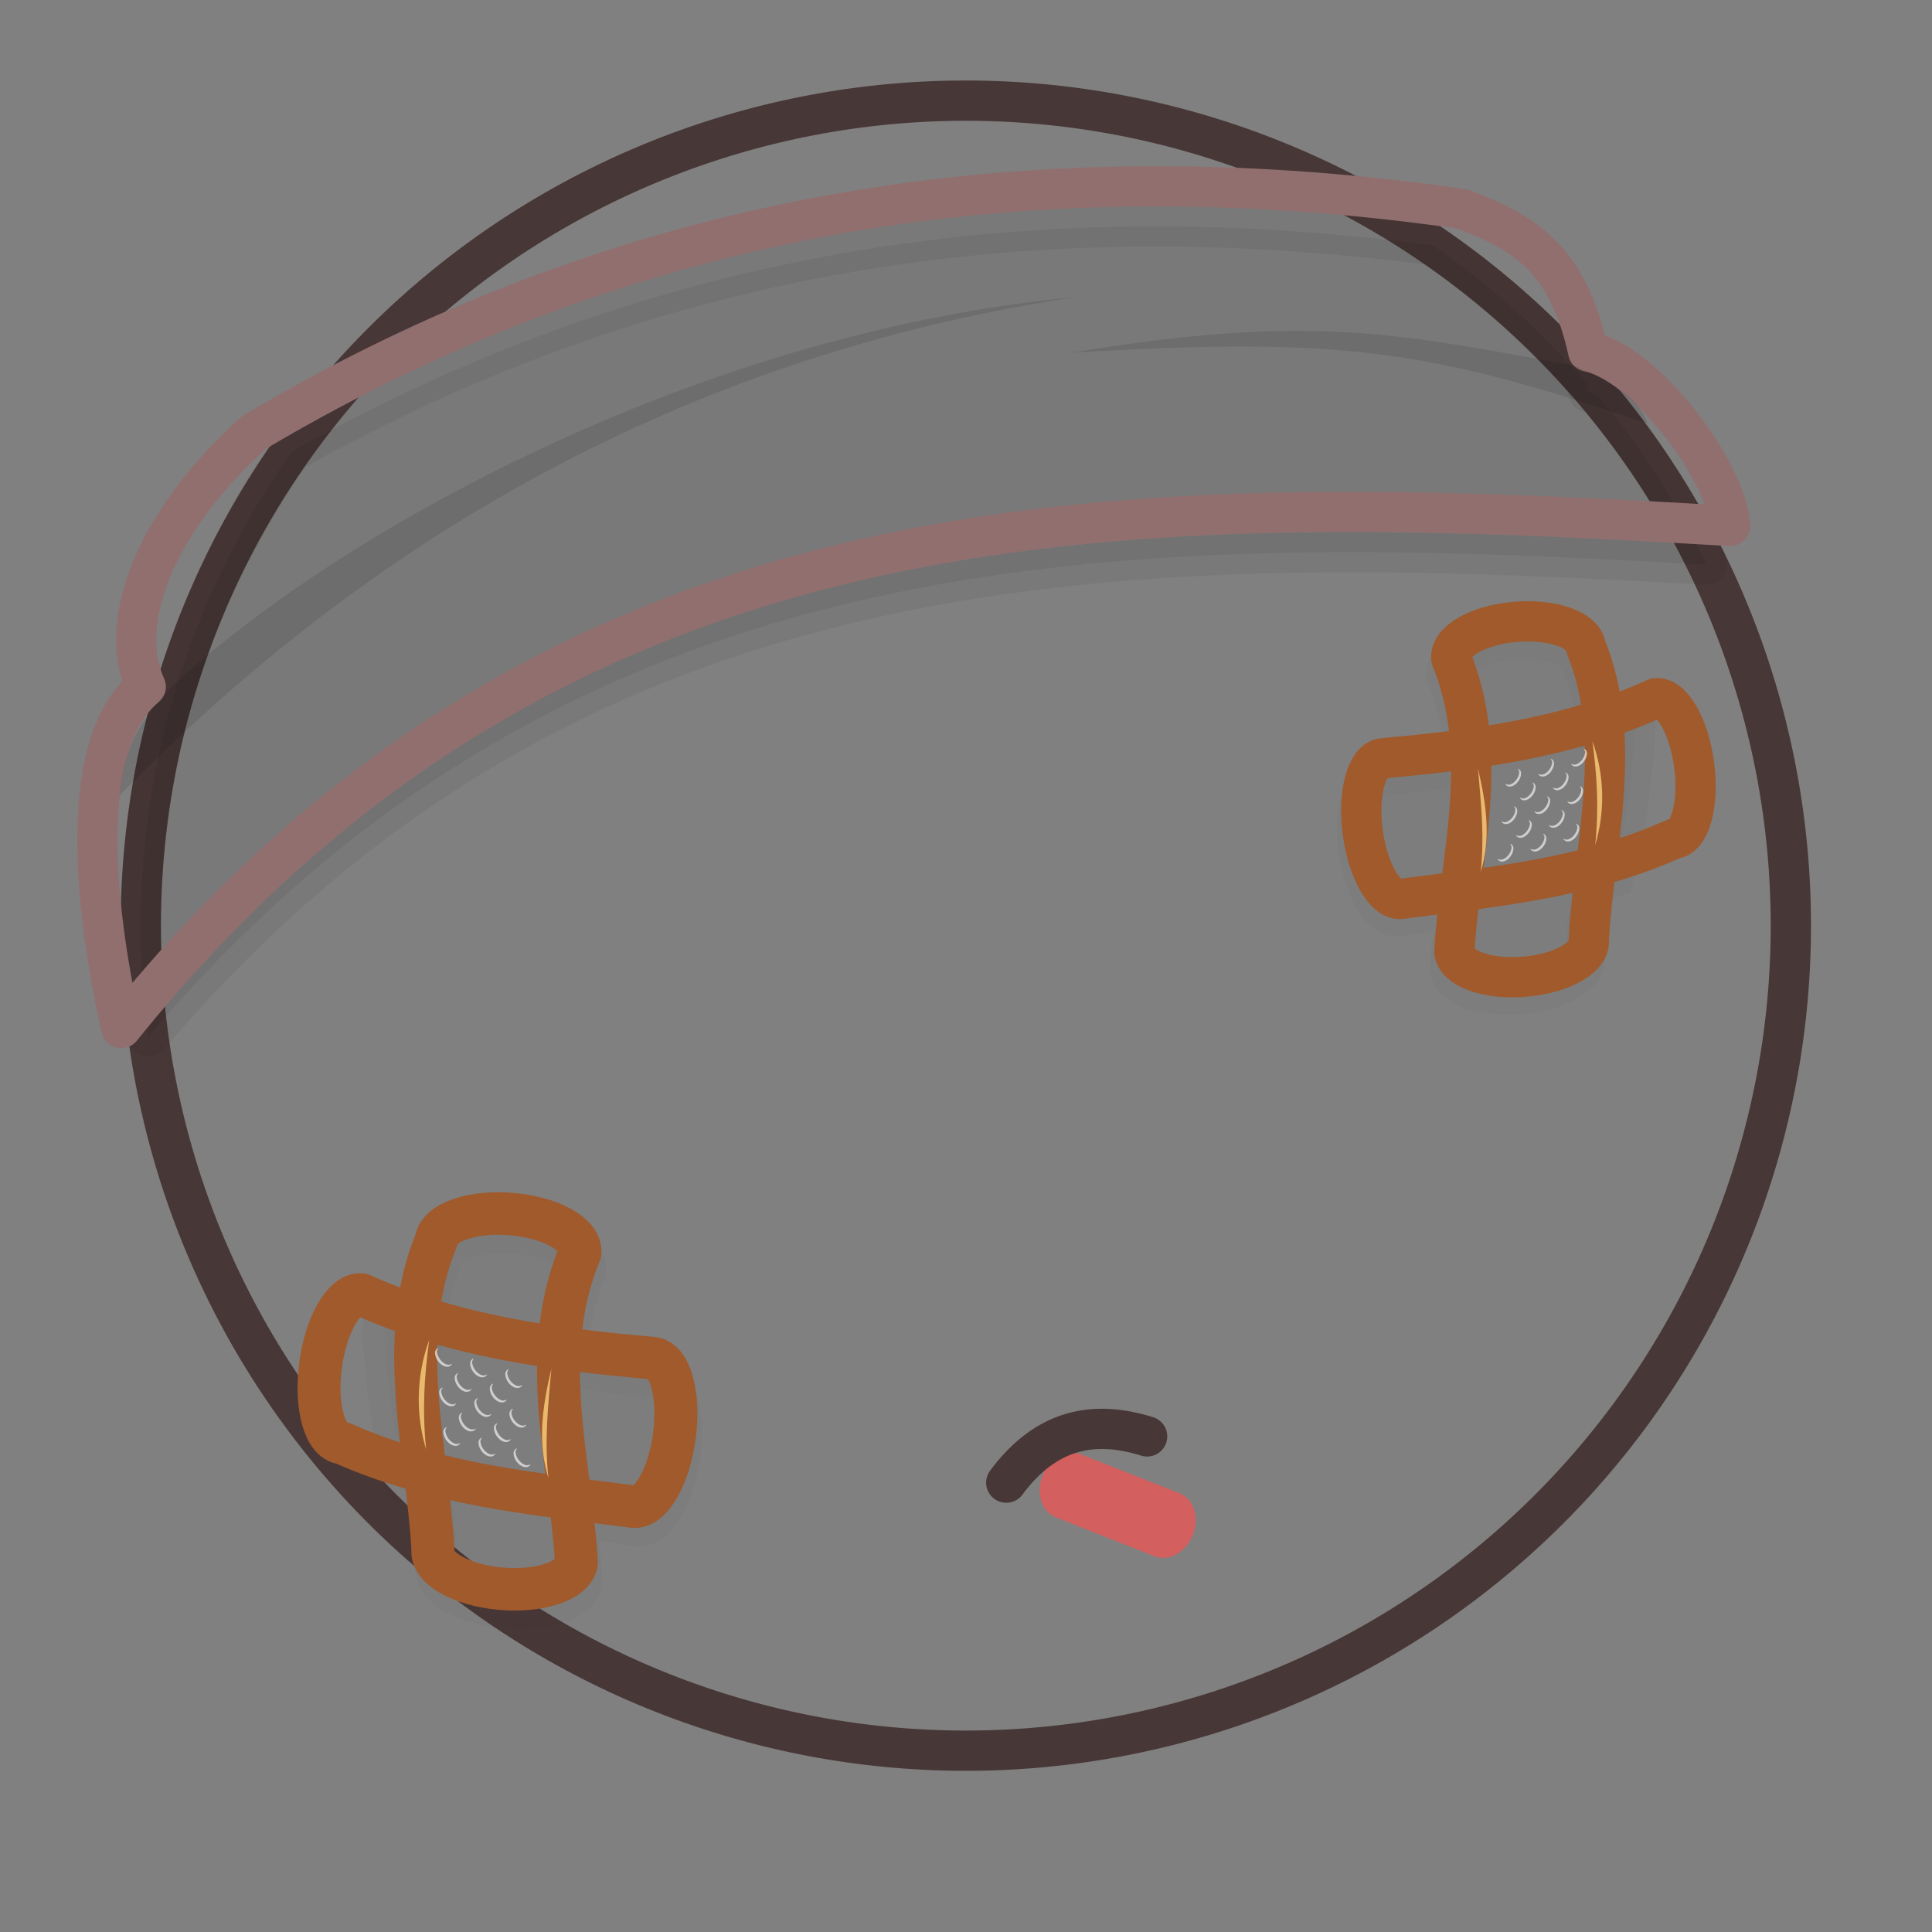 <?xml version="1.0" encoding="UTF-8" standalone="no"?>
<!-- Created with Inkscape (http://www.inkscape.org/) -->
<svg xmlns:dc="http://purl.org/dc/elements/1.1/" xmlns:cc="http://creativecommons.org/ns#" xmlns:rdf="http://www.w3.org/1999/02/22-rdf-syntax-ns#" xmlns:svg="http://www.w3.org/2000/svg" xmlns="http://www.w3.org/2000/svg" xmlns:xlink="http://www.w3.org/1999/xlink" xmlns:sodipodi="http://sodipodi.sourceforge.net/DTD/sodipodi-0.dtd" xmlns:inkscape="http://www.inkscape.org/namespaces/inkscape" width="48" height="48" id="svg2" sodipodi:version="0.32" inkscape:version="0.47 r22583" version="1.0" sodipodi:docname="Gnome-face-sick.svg" inkscape:export-filename="/home/lapo/Desktop/smileys.png" inkscape:export-xdpi="90" inkscape:export-ydpi="90" inkscape:output_extension="org.inkscape.output.svg.inkscape">
  <rect width="100%" height="100%" fill="#808080" stroke="none"/>
  <defs id="defs4">
    <inkscape:perspective sodipodi:type="inkscape:persp3d" inkscape:vp_x="0 : 24 : 1" inkscape:vp_y="0 : 1000 : 0" inkscape:vp_z="48 : 24 : 1" inkscape:persp3d-origin="24 : 16 : 1" id="perspective150"/>
    <linearGradient inkscape:collect="always" id="linearGradient3787">
      <stop style="stop-color: rgb(249, 249, 249); stop-opacity: 1;" offset="0" id="stop3789"/>
      <stop style="stop-color: rgb(249, 249, 249); stop-opacity: 0;" offset="1" id="stop3791"/>
    </linearGradient>
    <linearGradient inkscape:collect="always" id="linearGradient3754">
      <stop style="stop-color: rgb(255, 255, 255); stop-opacity: 1;" offset="0" id="stop3757"/>
      <stop style="stop-color: rgb(255, 255, 255); stop-opacity: 0;" offset="1" id="stop3759"/>
    </linearGradient>
    <linearGradient inkscape:collect="always" id="linearGradient3649">
      <stop style="stop-color: rgb(255, 255, 255); stop-opacity: 1;" offset="0" id="stop3651"/>
      <stop style="stop-color: rgb(233, 185, 110); stop-opacity: 1;" offset="1" id="stop3653"/>
    </linearGradient>
    <linearGradient inkscape:collect="always" id="linearGradient3549">
      <stop style="stop-color: rgb(255, 255, 255); stop-opacity: 1;" offset="0" id="stop3551"/>
      <stop style="stop-color: rgb(255, 255, 255); stop-opacity: 0;" offset="1" id="stop3553"/>
    </linearGradient>
    <linearGradient inkscape:collect="always" id="linearGradient3495">
      <stop style="stop-color: rgb(255, 255, 255); stop-opacity: 1;" offset="0" id="stop3497"/>
      <stop style="stop-color: rgb(211, 215, 207); stop-opacity: 1;" offset="1" id="stop3499"/>
    </linearGradient>
    <linearGradient inkscape:collect="always" id="linearGradient3479">
      <stop style="stop-color: rgb(46, 52, 54); stop-opacity: 0;" offset="0" id="stop3481"/>
      <stop style="stop-color: rgb(46, 52, 54); stop-opacity: 1;" offset="1" id="stop3483"/>
    </linearGradient>
    <linearGradient inkscape:collect="always" id="linearGradient3438">
      <stop style="stop-color: rgb(255, 255, 255); stop-opacity: 1;" offset="0" id="stop3440"/>
      <stop style="stop-color: rgb(238, 238, 236); stop-opacity: 1;" offset="1" id="stop3442"/>
    </linearGradient>
    <linearGradient inkscape:collect="always" id="linearGradient3414">
      <stop style="stop-color: rgb(255, 255, 255); stop-opacity: 1;" offset="0" id="stop3416"/>
      <stop style="stop-color: rgb(255, 255, 255); stop-opacity: 0;" offset="1" id="stop3418"/>
    </linearGradient>
    <linearGradient inkscape:collect="always" id="linearGradient3377">
      <stop style="stop-color: rgb(0, 0, 0); stop-opacity: 1;" offset="0" id="stop3379"/>
      <stop style="stop-color: rgb(0, 0, 0); stop-opacity: 0;" offset="1" id="stop3381"/>
    </linearGradient>
    <linearGradient id="linearGradient3355">
      <stop style="stop-color: rgb(255, 255, 255); stop-opacity: 1;" offset="0" id="stop3357"/>
      <stop id="stop3363" offset="0.458" style="stop-color: rgb(255, 255, 255); stop-opacity: 1;"/>
      <stop style="stop-color: rgb(211, 215, 207); stop-opacity: 1;" offset="1" id="stop3359"/>
    </linearGradient>
    <linearGradient inkscape:collect="always" id="linearGradient10964">
      <stop style="stop-color: rgb(252, 175, 62); stop-opacity: 1;" offset="0" id="stop10966"/>
      <stop style="stop-color: rgb(252, 233, 79); stop-opacity: 0;" offset="1" id="stop10968"/>
    </linearGradient>
    <linearGradient inkscape:collect="always" id="linearGradient8431">
      <stop style="stop-color: rgb(255, 255, 255); stop-opacity: 1;" offset="0" id="stop8433"/>
      <stop style="stop-color: rgb(255, 255, 255); stop-opacity: 0;" offset="1" id="stop8435"/>
    </linearGradient>
    <linearGradient inkscape:collect="always" id="linearGradient7824">
      <stop style="stop-color: rgb(0, 0, 0); stop-opacity: 1;" offset="0" id="stop7826"/>
      <stop style="stop-color: rgb(0, 0, 0); stop-opacity: 0;" offset="1" id="stop7828"/>
    </linearGradient>
    <linearGradient inkscape:collect="always" id="linearGradient7810">
      <stop style="stop-color: rgb(255, 255, 255); stop-opacity: 1;" offset="0" id="stop7812"/>
      <stop style="stop-color: rgb(255, 255, 255); stop-opacity: 0;" offset="1" id="stop7814"/>
    </linearGradient>
    <linearGradient id="linearGradient7802" inkscape:collect="always">
      <stop id="stop7804" offset="0" style="stop-color: rgb(46, 52, 54); stop-opacity: 1;"/>
      <stop id="stop7806" offset="1" style="stop-color: rgb(0, 0, 0); stop-opacity: 1;"/>
    </linearGradient>
    <linearGradient inkscape:collect="always" id="linearGradient7776">
      <stop style="stop-color: rgb(46, 52, 54); stop-opacity: 1;" offset="0" id="stop7778"/>
      <stop style="stop-color: rgb(0, 0, 0); stop-opacity: 1;" offset="1" id="stop7780"/>
    </linearGradient>
    <linearGradient id="linearGradient3752">
      <stop id="stop3754" offset="0" style="stop-color: white; stop-opacity: 1;"/>
      <stop style="stop-color: rgb(252, 233, 79); stop-opacity: 1;" offset="0.8" id="stop3756"/>
      <stop id="stop3758" offset="1" style="stop-color: rgb(237, 212, 0); stop-opacity: 1;"/>
    </linearGradient>
    <linearGradient inkscape:collect="always" id="linearGradient3734">
      <stop style="stop-color: black; stop-opacity: 1;" offset="0" id="stop3736"/>
      <stop style="stop-color: black; stop-opacity: 0;" offset="1" id="stop3738"/>
    </linearGradient>
    <linearGradient id="linearGradient3712">
      <stop id="stop3714" offset="0" style="stop-color: white; stop-opacity: 1;"/>
      <stop id="stop3716" offset="1" style="stop-color: white; stop-opacity: 0.506;"/>
    </linearGradient>
    <radialGradient inkscape:collect="always" xlink:href="#linearGradient3734" id="radialGradient13349" gradientUnits="userSpaceOnUse" cx="12.047" cy="10.047" fx="12.047" fy="10.047" r="9.547"/>
    <radialGradient inkscape:collect="always" xlink:href="#linearGradient3752" id="radialGradient13351" gradientUnits="userSpaceOnUse" gradientTransform="matrix(1.201, 0, 0, 1.201, -1.921, -1.565)" cx="9.375" cy="7.803" fx="9.375" fy="7.803" r="10.049"/>
    <radialGradient inkscape:collect="always" xlink:href="#linearGradient10964" id="radialGradient13353" gradientUnits="userSpaceOnUse" cx="13" cy="-34" fx="13" fy="-34" r="5"/>
    <linearGradient inkscape:collect="always" xlink:href="#linearGradient8431" id="linearGradient13355" gradientUnits="userSpaceOnUse" x1="18.826" y1="-140.434" x2="19.236" y2="-134.387"/>
    <radialGradient inkscape:collect="always" xlink:href="#linearGradient3712" id="radialGradient13357" gradientUnits="userSpaceOnUse" gradientTransform="matrix(1.242, 0, 0, 1.242, -1.281, -0.839)" cx="5.385" cy="3.266" fx="5.385" fy="3.266" r="10.108"/>
    <radialGradient inkscape:collect="always" xlink:href="#linearGradient7824" id="radialGradient13361" gradientUnits="userSpaceOnUse" gradientTransform="matrix(1, 0, 0, 1.32, 0, 42.131)" cx="29.469" cy="-131.5" fx="29.469" fy="-131.5" r="3.219"/>
    <radialGradient inkscape:collect="always" xlink:href="#linearGradient7824" id="radialGradient13363" gradientUnits="userSpaceOnUse" gradientTransform="matrix(1, 0, 0, 1.32, 0, 42.131)" cx="29.469" cy="-131.5" fx="29.469" fy="-131.5" r="3.219"/>
    <radialGradient inkscape:collect="always" xlink:href="#linearGradient7802" id="radialGradient13365" gradientUnits="userSpaceOnUse" gradientTransform="matrix(1.637, 0, 0, 1.626, -18.115, 82.989)" cx="28.221" cy="-133.189" fx="28.221" fy="-133.189" r="3.219"/>
    <radialGradient inkscape:collect="always" xlink:href="#linearGradient7776" id="radialGradient13367" gradientUnits="userSpaceOnUse" gradientTransform="matrix(1.637, 0, 0, 1.626, -18.115, 82.989)" cx="28.221" cy="-133.189" fx="28.221" fy="-133.189" r="3.219"/>
    <linearGradient inkscape:collect="always" xlink:href="#linearGradient7810" id="linearGradient13369" gradientUnits="userSpaceOnUse" x1="28.622" y1="-135.656" x2="30.316" y2="-127.344"/>
    <linearGradient inkscape:collect="always" xlink:href="#linearGradient7810" id="linearGradient13371" gradientUnits="userSpaceOnUse" x1="28.622" y1="-135.656" x2="30.316" y2="-127.344"/>
    <radialGradient inkscape:collect="always" xlink:href="#linearGradient10964" id="radialGradient13373" gradientUnits="userSpaceOnUse" cx="13" cy="-34" fx="13" fy="-34" r="5"/>
    <radialGradient inkscape:collect="always" xlink:href="#linearGradient3649" id="radialGradient3361" cx="18.729" cy="13.699" fx="18.729" fy="13.699" r="20.785" gradientTransform="matrix(1.271, 0, 0, 3.343, -4.105, -34.832)" gradientUnits="userSpaceOnUse"/>
    <linearGradient inkscape:collect="always" xlink:href="#linearGradient3377" id="linearGradient3383" x1="25.75" y1="9.156" x2="28.906" y2="8.844" gradientUnits="userSpaceOnUse"/>
    <linearGradient inkscape:collect="always" xlink:href="#linearGradient3414" id="linearGradient3420" x1="6.5" y1="8.438" x2="14" y2="25.812" gradientUnits="userSpaceOnUse"/>
    <radialGradient inkscape:collect="always" xlink:href="#linearGradient3438" id="radialGradient3583" gradientUnits="userSpaceOnUse" gradientTransform="matrix(2.339, 0.043, -0.006, 0.218, -46.956, 26.146)" cx="35.13" cy="41.169" fx="35.13" fy="41.169" r="11.75"/>
    <radialGradient inkscape:collect="always" xlink:href="#linearGradient3479" id="radialGradient3587" gradientUnits="userSpaceOnUse" gradientTransform="matrix(12.323, 0, 0, 0.494, -373.663, 18.155)" cx="33" cy="34.583" fx="33" fy="34.583" r="5.5"/>
    <radialGradient inkscape:collect="always" xlink:href="#linearGradient3549" id="radialGradient3589" gradientUnits="userSpaceOnUse" gradientTransform="matrix(3.47, 0.413, -0.056, 0.311, -81.042, 12.576)" cx="33.387" cy="26.218" fx="33.387" fy="26.218" r="7.779"/>
    <radialGradient inkscape:collect="always" xlink:href="#linearGradient3495" id="radialGradient3604" gradientUnits="userSpaceOnUse" gradientTransform="matrix(0.447, 0, 0, 0.104, 51.139, 31.801)" cx="-57.478" cy="32.105" fx="-57.478" fy="32.105" r="10.5"/>
    <linearGradient inkscape:collect="always" xlink:href="#linearGradient3479" id="linearGradient3815" x1="24.673" y1="35.458" x2="29.551" y2="37.523" gradientUnits="userSpaceOnUse"/>
    <radialGradient inkscape:collect="always" xlink:href="#linearGradient3649" id="radialGradient3828" gradientUnits="userSpaceOnUse" gradientTransform="matrix(3.463, 0, 0, 5.53, -33.77, -146.688)" cx="13.035" cy="32.548" fx="13.035" fy="32.548" r="3.124"/>
    <linearGradient inkscape:collect="always" xlink:href="#linearGradient3787" id="linearGradient3830" gradientUnits="userSpaceOnUse" x1="13.312" y1="30.25" x2="16.344" y2="41.562"/>
    <radialGradient inkscape:collect="always" xlink:href="#linearGradient3649" id="radialGradient3832" gradientUnits="userSpaceOnUse" gradientTransform="matrix(0, 3.168, -6.683, 0, -71.057, -65.872)" cx="31.425" cy="-12.148" fx="31.425" fy="-12.148" r="3"/>
    <linearGradient inkscape:collect="always" xlink:href="#linearGradient3754" id="linearGradient3834" gradientUnits="userSpaceOnUse" x1="11.48" y1="32.792" x2="11.435" y2="34.714"/>
    <radialGradient inkscape:collect="always" xlink:href="#linearGradient3649" id="radialGradient3901" gradientUnits="userSpaceOnUse" gradientTransform="matrix(-3.369, 0.274, 0.664, 5.631, 63.556, -162.762)" cx="13.035" cy="32.548" fx="13.035" fy="32.548" r="3.124"/>
    <linearGradient inkscape:collect="always" xlink:href="#linearGradient3787" id="linearGradient3903" gradientUnits="userSpaceOnUse" x1="15.43" y1="30.476" x2="14.156" y2="39.302"/>
    <radialGradient inkscape:collect="always" xlink:href="#linearGradient3649" id="radialGradient3905" gradientUnits="userSpaceOnUse" gradientTransform="matrix(0.38, 3.226, 6.5, -0.529, 109.529, -83.421)" cx="31.425" cy="-12.148" fx="31.425" fy="-12.148" r="3"/>
    <linearGradient inkscape:collect="always" xlink:href="#linearGradient3754" id="linearGradient3907" gradientUnits="userSpaceOnUse" x1="12.189" y1="32.65" x2="11.645" y2="35.305"/>
    <radialGradient inkscape:collect="always" xlink:href="#linearGradient3649" id="radialGradient3804" gradientUnits="userSpaceOnUse" gradientTransform="matrix(-3.369, 0.274, 0.664, 5.631, 63.556, -162.762)" cx="13.035" cy="32.548" fx="13.035" fy="32.548" r="3.124"/>
    <linearGradient inkscape:collect="always" xlink:href="#linearGradient3787" id="linearGradient3806" gradientUnits="userSpaceOnUse" x1="15.43" y1="30.476" x2="14.156" y2="39.302"/>
    <radialGradient inkscape:collect="always" xlink:href="#linearGradient3649" id="radialGradient3808" gradientUnits="userSpaceOnUse" gradientTransform="matrix(0.38, 3.226, 6.5, -0.529, 109.529, -83.421)" cx="31.425" cy="-12.148" fx="31.425" fy="-12.148" r="3"/>
    <linearGradient inkscape:collect="always" xlink:href="#linearGradient3754" id="linearGradient3810" gradientUnits="userSpaceOnUse" x1="12.189" y1="32.65" x2="11.645" y2="35.305"/>
  </defs>
  <sodipodi:namedview id="base" pagecolor="#ffffff" bordercolor="#666666" borderopacity="1.0" inkscape:pageopacity="0" inkscape:pageshadow="2" inkscape:zoom="14.083333" inkscape:cx="26.428402" inkscape:cy="29.208191" inkscape:document-units="px" inkscape:current-layer="layer1" width="48px" height="48px" inkscape:showpageshadow="false" showgrid="false" borderlayer="false" showborder="false" showguides="false" inkscape:guide-bbox="true" inkscape:window-width="1280" inkscape:window-height="971" inkscape:window-x="-4" inkscape:window-y="-4" inkscape:grid-points="true" inkscape:grid-bbox="true" inkscape:object-points="false" inkscape:object-paths="false" inkscape:window-maximized="1">
    <sodipodi:guide orientation="vertical" position="24" id="guide8441"/>
    <sodipodi:guide orientation="horizontal" position="175" id="guide8443"/>
    <sodipodi:guide orientation="horizontal" position="167.01" id="guide7776"/>
    <sodipodi:guide orientation="vertical" position="71.02" id="guide7778"/>
    <inkscape:grid id="GridFromPre046Settings" type="xygrid" originx="0px" originy="0px" spacingx="0.5px" spacingy="0.5px" color="#0000ff" empcolor="#0000ff" opacity="0.2" empopacity="0.4" empspacing="2"/>
  </sodipodi:namedview>
  <g inkscape:label="Livello 1" inkscape:groupmode="layer" id="layer1" style="display: inline;">
    <g id="g7909" transform="translate(-106, -6)"/>
    <path sodipodi:type="arc" style="opacity: 0.4; fill: url(#radialGradient13349) rgb(0, 0, 0); fill-opacity: 1; stroke: none; stroke-width: 0.466; stroke-linecap: round; stroke-linejoin: miter; stroke-miterlimit: 4; stroke-dasharray: none; stroke-dashoffset: 0pt; stroke-opacity: 1; display: inline;" id="path10850" sodipodi:cx="12.046875" sodipodi:cy="10.046875" sodipodi:rx="9.546875" sodipodi:ry="9.546875" d="M 21.594 10.047 A 9.547 9.547 0 1 1  2.5,10.047 A 9.547 9.547 0 1 1  21.594 10.047 z" transform="matrix(2.409, 0, 0, 1.205, -5.023, 23.398)" inkscape:export-filename="/home/lapo/Desktop/something-along-the-lines.png" inkscape:export-xdpi="90" inkscape:export-ydpi="90"/>
    <path sodipodi:type="arc" style="fill: url(#radialGradient13351) rgb(0, 0, 0); fill-opacity: 1; stroke: rgb(72, 55, 55); stroke-width: 0.466; stroke-linecap: round; stroke-linejoin: miter; stroke-miterlimit: 4; stroke-dasharray: none; stroke-dashoffset: 0pt; stroke-opacity: 1; display: inline;" id="path10852" sodipodi:cx="12.046875" sodipodi:cy="10.046875" sodipodi:rx="9.546875" sodipodi:ry="9.546875" d="M 21.594 10.047 A 9.547 9.547 0 1 1  2.5,10.047 A 9.547 9.547 0 1 1  21.594 10.047 z" transform="matrix(2.147, 0, 0, 2.147, -1.869, 1.427)" inkscape:export-filename="/home/lapo/Desktop/something-along-the-lines.png" inkscape:export-xdpi="90" inkscape:export-ydpi="90"/>
    <path sodipodi:type="arc" style="opacity: 0.8; fill: url(#radialGradient13353) rgb(0, 0, 0); fill-opacity: 1; fill-rule: evenodd; stroke: none; stroke-width: 1; stroke-linecap: round; stroke-linejoin: round; stroke-miterlimit: 4; stroke-dasharray: none; stroke-dashoffset: 0.7; stroke-opacity: 1; display: inline;" id="path10926" sodipodi:cx="13" sodipodi:cy="-34" sodipodi:rx="5" sodipodi:ry="5" d="M 18 -34 A 5 5 0 1 1  8,-34 A 5 5 0 1 1  18 -34 z" transform="matrix(2, 0, 0, 1.8, -13, 92.2)"/>
    <path sodipodi:type="arc" style="fill: url(#linearGradient13355) rgb(0, 0, 0); fill-opacity: 1; fill-rule: evenodd; stroke: none; stroke-width: 1; stroke-linecap: round; stroke-linejoin: miter; stroke-miterlimit: 4; stroke-dasharray: none; stroke-dashoffset: 0.7; stroke-opacity: 1; display: inline;" id="path10854" sodipodi:cx="19.5625" sodipodi:cy="-135.96875" sodipodi:rx="6.125" sodipodi:ry="5.96875" d="M 25.688 -135.969 A 6.125 5.969 0 1 1  13.438,-135.969 A 6.125 5.969 0 1 1  25.688 -135.969 z" transform="matrix(2.208, -0.592, 0.455, 1.699, 40.743, 258.374)" inkscape:transform-center-y="-7.3651901" inkscape:transform-center-x="1.9734894"/>
    <path sodipodi:type="arc" style="fill: none; fill-opacity: 1; stroke: url(#radialGradient13357) rgb(0, 0, 0); stroke-width: 0.49; stroke-linecap: round; stroke-linejoin: miter; stroke-miterlimit: 4; stroke-dasharray: none; stroke-dashoffset: 0pt; stroke-opacity: 1; display: inline;" id="path10856" sodipodi:cx="12.046875" sodipodi:cy="10.046875" sodipodi:rx="9.546875" sodipodi:ry="9.546875" d="M 21.594 10.047 A 9.547 9.547 0 1 1  2.5,10.047 A 9.547 9.547 0 1 1  21.594 10.047 z" transform="matrix(2.043, 0, 0, 2.043, -0.606, 2.479)" inkscape:export-filename="/home/lapo/Desktop/something-along-the-lines.png" inkscape:export-xdpi="90" inkscape:export-ydpi="90"/>
    <g style="display: inline;" id="g10862" transform="translate(60, 49)">
      <path transform="matrix(0.932, 0, 0, 1, -58.966, 101.25)" d="m 32.688,-131.5 c 0,2.347 -1.441,4.25 -3.219,4.25 -1.778,0 -3.219,-1.903 -3.219,-4.25 0,-2.347 1.441,-4.25 3.219,-4.25 1.778,0 3.219,1.903 3.219,4.25 z" sodipodi:ry="4.25" sodipodi:rx="3.21875" sodipodi:cy="-131.5" sodipodi:cx="29.46875" id="path10864" style="opacity: 0.7; fill: url(#radialGradient13361) rgb(0, 0, 0); fill-opacity: 1; fill-rule: evenodd; stroke: none; stroke-width: 1; stroke-linecap: round; stroke-linejoin: miter; stroke-miterlimit: 4; stroke-dasharray: none; stroke-dashoffset: 0.7; stroke-opacity: 1; display: inline;" sodipodi:type="arc"/>
      <path transform="matrix(0.932, 0, 0, 1, -67.966, 101.25)" d="m 32.688,-131.5 c 0,2.347 -1.441,4.25 -3.219,4.25 -1.778,0 -3.219,-1.903 -3.219,-4.25 0,-2.347 1.441,-4.25 3.219,-4.25 1.778,0 3.219,1.903 3.219,4.25 z" sodipodi:ry="4.25" sodipodi:rx="3.21875" sodipodi:cy="-131.5" sodipodi:cx="29.46875" id="path10866" style="opacity: 0.7; fill: url(#radialGradient13363) rgb(0, 0, 0); fill-opacity: 1; fill-rule: evenodd; stroke: none; stroke-width: 1; stroke-linecap: round; stroke-linejoin: miter; stroke-miterlimit: 4; stroke-dasharray: none; stroke-dashoffset: 0.7; stroke-opacity: 1; display: inline;" sodipodi:type="arc"/>
      <path transform="matrix(0.777, 0, 0, 0.941, -63.388, 92.765)" d="m 32.688,-131.5 c 0,2.347 -1.441,4.25 -3.219,4.25 -1.778,0 -3.219,-1.903 -3.219,-4.25 0,-2.347 1.441,-4.25 3.219,-4.25 1.778,0 3.219,1.903 3.219,4.25 z" sodipodi:ry="4.25" sodipodi:rx="3.21875" sodipodi:cy="-131.5" sodipodi:cx="29.46875" id="path10868" style="fill: url(#radialGradient13365) rgb(0, 0, 0); fill-opacity: 1; fill-rule: evenodd; stroke: none; stroke-width: 1; stroke-linecap: round; stroke-linejoin: miter; stroke-miterlimit: 4; stroke-dasharray: none; stroke-dashoffset: 0.7; stroke-opacity: 1; display: inline;" sodipodi:type="arc"/>
      <path transform="matrix(0.777, 0, 0, 0.941, -54.388, 92.765)" d="m 32.688,-131.5 c 0,2.347 -1.441,4.25 -3.219,4.25 -1.778,0 -3.219,-1.903 -3.219,-4.25 0,-2.347 1.441,-4.25 3.219,-4.25 1.778,0 3.219,1.903 3.219,4.25 z" sodipodi:ry="4.25" sodipodi:rx="3.21875" sodipodi:cy="-131.5" sodipodi:cx="29.46875" id="path10870" style="fill: url(#radialGradient13367) rgb(0, 0, 0); fill-opacity: 1; fill-rule: evenodd; stroke: none; stroke-width: 1; stroke-linecap: round; stroke-linejoin: miter; stroke-miterlimit: 4; stroke-dasharray: none; stroke-dashoffset: 0.7; stroke-opacity: 1; display: inline;" sodipodi:type="arc"/>
      <path transform="matrix(0.241, 0.061, -0.049, 0.439, -54.73, 23.77)" d="m 32.688,-131.5 c 0,2.347 -1.441,4.25 -3.219,4.25 -1.778,0 -3.219,-1.903 -3.219,-4.25 0,-2.347 1.441,-4.25 3.219,-4.25 1.778,0 3.219,1.903 3.219,4.25 z" sodipodi:ry="4.25" sodipodi:rx="3.21875" sodipodi:cy="-131.5" sodipodi:cx="29.46875" id="path10872" style="opacity: 0.5; fill: url(#linearGradient13369) rgb(0, 0, 0); fill-opacity: 1; fill-rule: evenodd; stroke: none; stroke-width: 1; stroke-linecap: round; stroke-linejoin: miter; stroke-miterlimit: 4; stroke-dasharray: none; stroke-dashoffset: 0.7; stroke-opacity: 1; display: inline;" sodipodi:type="arc"/>
      <path transform="matrix(0.241, 0.061, -0.049, 0.439, -45.73, 23.77)" d="m 32.688,-131.5 c 0,2.347 -1.441,4.25 -3.219,4.25 -1.778,0 -3.219,-1.903 -3.219,-4.25 0,-2.347 1.441,-4.25 3.219,-4.25 1.778,0 3.219,1.903 3.219,4.25 z" sodipodi:ry="4.25" sodipodi:rx="3.21875" sodipodi:cy="-131.5" sodipodi:cx="29.46875" id="path10874" style="opacity: 0.5; fill: url(#linearGradient13371) rgb(0, 0, 0); fill-opacity: 1; fill-rule: evenodd; stroke: none; stroke-width: 1; stroke-linecap: round; stroke-linejoin: miter; stroke-miterlimit: 4; stroke-dasharray: none; stroke-dashoffset: 0.7; stroke-opacity: 1; display: inline;" sodipodi:type="arc"/>
    </g>
    <path sodipodi:type="arc" style="fill: url(#radialGradient13373) rgb(0, 0, 0); fill-opacity: 1; fill-rule: evenodd; stroke: none; stroke-width: 1; stroke-linecap: round; stroke-linejoin: round; stroke-miterlimit: 4; stroke-dasharray: none; stroke-dashoffset: 0.7; stroke-opacity: 1; display: inline;" id="path10954" sodipodi:cx="13" sodipodi:cy="-34" sodipodi:rx="5" sodipodi:ry="5" d="M 18 -34 A 5 5 0 1 1  8,-34 A 5 5 0 1 1  18 -34 z" transform="matrix(2, 0, 0, 1.8, 9, 92.2)"/>
    <path style="fill: rgb(0, 0, 0); fill-opacity: 1; stroke: rgb(0, 0, 0); stroke-width: 1; stroke-linecap: round; stroke-linejoin: round; stroke-miterlimit: 4; stroke-dasharray: none; stroke-dashoffset: 0pt; stroke-opacity: 1; display: inline; opacity: 0.058;" d="M 28.781 5.625 C 21.564 5.616 14.332 7.235 7.25 11.219 C 4.9 14.554 3.5 18.612 3.5 23 C 3.5 23.932 3.567 24.851 3.688 25.75 C 14.411 13.114 28.123 13.203 42.406 14.031 C 41.665 12.513 40.765 11.092 39.688 9.812 C 39.615 9.788 39.538 9.763 39.469 9.75 C 39.449 9.661 39.427 9.584 39.406 9.5 C 38.279 8.215 37.007 7.065 35.594 6.094 C 33.332 5.798 31.052 5.628 28.781 5.625 z " id="path3426"/>
    <path sodipodi:nodetypes="ccccccc" id="path2378" d="M 36.312,5.188 C 26.312,3.756 16.161,4.897 6.321,10.738 C 3.957,12.843 2.865,15.387 3.621,17.063 C 1.955,18.411 2.294,22.327 3.01,25.542 C 13.976,11.913 28.194,12.192 42.988,13.067 C 42.887,11.664 40.837,8.988 39.459,8.737 C 38.955,6.423 37.872,5.768 36.312,5.188 z " style="fill: url(#radialGradient3361) rgb(0, 0, 0); fill-opacity: 1; stroke: rgb(145, 111, 111); stroke-width: 1; stroke-linecap: round; stroke-linejoin: round; stroke-miterlimit: 4; stroke-dasharray: none; stroke-dashoffset: 0pt; stroke-opacity: 1; display: inline;"/>
    <path sodipodi:nodetypes="cccc" id="path2380" d="M 2.973,19.76 C 8.251,14.358 15.879,9.025 26.696,7.384 C 17.297,8.267 8.298,13.268 4.193,17.127 C 3.477,17.928 3.079,18.56 2.973,19.76 z " style="opacity: 0.104; fill: rgb(0, 0, 0); fill-rule: evenodd; stroke: none; stroke-width: 1px; stroke-linecap: butt; stroke-linejoin: miter; stroke-opacity: 1; display: inline;"/>
    <path sodipodi:nodetypes="cccc" id="path2382" d="M 40.936,10.521 C 35.437,8.654 33.233,8.371 26.615,8.762 C 32.522,7.789 34.65,8.271 39.108,9.081 C 40.001,9.484 40.664,9.807 40.936,10.521 z " style="opacity: 0.104; fill: rgb(0, 0, 0); fill-rule: evenodd; stroke: none; stroke-width: 1px; stroke-linecap: butt; stroke-linejoin: miter; stroke-opacity: 1; display: inline;"/>
    <path style="fill: url(#linearGradient3383) rgb(0, 0, 0); fill-opacity: 1; stroke: none; stroke-width: 1; stroke-linecap: round; stroke-linejoin: round; stroke-miterlimit: 4; stroke-dasharray: none; stroke-dashoffset: 0pt; stroke-opacity: 1; display: inline; opacity: 0.069;" d="M 24.969,5.312 C 27.252,7.082 26.604,10.265 27.062,12.5 C 31.502,12.002 37.708,12.269 42.281,12.531 C 42.092,12.012 41.789,11.376 41.312,10.781 C 40.655,9.961 39.798,9.327 39.375,9.25 C 39.168,9.212 39.007,9.05 38.969,8.844 C 38.731,7.751 38.39,7.138 37.938,6.688 C 37.511,6.263 36.945,5.954 36.25,5.688 C 36.23,5.685 36.208,5.69 36.188,5.688 C 32.726,5.302 28.825,4.942 24.969,5.312 z " id="path3369" sodipodi:nodetypes="cccssssscc"/>
    <path sodipodi:type="inkscape:offset" inkscape:radius="-0.93198216" inkscape:original="M 28.78125 4.625 C 21.246092 4.6158048 13.692152 6.3686474 6.3125 10.75 C 3.9480146 12.854957 2.8689034 15.386285 3.625 17.0625 C 1.9587723 18.410503 2.2837656 22.315966 3 25.53125 C 13.965625 11.90244 28.205203 12.18749 43 13.0625 C 42.898182 11.658684 40.847188 9.0013095 39.46875 8.75 C 38.96531 6.4361906 37.871999 5.7677566 36.3125 5.1875 C 33.8125 4.8297408 31.292969 4.6280651 28.78125 4.625 z " style="fill: none; fill-opacity: 1; stroke: url(#linearGradient3420) rgb(0, 0, 0); stroke-width: 1; stroke-linecap: round; stroke-linejoin: round; stroke-miterlimit: 4; stroke-dasharray: none; stroke-dashoffset: 0pt; stroke-opacity: 1; display: inline;" id="path3412" d="M 28.781,5.562 C 21.425,5.554 14.077,7.249 6.875,11.5 C 5.819,12.457 5.049,13.515 4.656,14.438 C 4.254,15.382 4.231,16.161 4.469,16.688 C 4.639,17.067 4.537,17.513 4.219,17.781 C 3.751,18.16 3.378,19.2 3.344,20.625 C 3.323,21.484 3.544,22.494 3.688,23.469 C 8.98,17.564 14.988,14.372 21.375,12.938 C 27.836,11.486 34.647,11.68 41.531,12.062 C 41.342,11.685 41.304,11.442 41,11.062 C 40.377,10.285 39.512,9.693 39.312,9.656 C 38.94,9.591 38.643,9.307 38.562,8.938 C 38.337,7.899 38.011,7.353 37.625,6.969 C 37.262,6.607 36.762,6.381 36.094,6.125 C 33.663,5.781 31.213,5.565 28.781,5.562 z "/>
    <path style="fill: rgb(211, 95, 95); fill-opacity: 1; fill-rule: evenodd; stroke: none; stroke-width: 1.355; stroke-linecap: round; stroke-linejoin: miter; stroke-miterlimit: 4; stroke-dasharray: none; stroke-opacity: 1; display: inline;" d="M 26.823,36.12 C 26.463,36 26.044,36.257 25.888,36.696 C 25.732,37.134 25.898,37.588 26.259,37.708 L 28.685,38.666 C 29.038,38.807 29.463,38.57 29.635,38.138 C 29.807,37.706 29.66,37.242 29.308,37.101 L 26.881,36.143 C 26.862,36.135 26.843,36.127 26.823,36.12 z " id="path3591" sodipodi:nodetypes="csccsccc"/>
    <path style="fill: none; fill-rule: evenodd; stroke: rgb(72, 55, 55); stroke-width: 1px; stroke-linecap: round; stroke-linejoin: miter; stroke-opacity: 1; display: inline;" d="M 25,36.836 C 26.008,35.476 27.206,35.283 28.5,35.687" id="path10858" inkscape:export-filename="/home/lapo/Desktop/something-along-the-lines.png" inkscape:export-xdpi="90" inkscape:export-ydpi="90" sodipodi:nodetypes="cc"/>
    <g id="g3891" transform="matrix(0.859, -0.007, 0.007, 0.859, 3.118, -2.136)">
      <path id="path3882" d="M 39.875,21.312 C 38.797,21.4 37.973,21.85 38.031,22.344 C 38.373,23.204 38.52,24.074 38.562,24.938 C 37.728,25.047 36.902,25.15 36.062,25.219 C 35.591,25.257 35.304,26.184 35.438,27.312 C 35.571,28.441 36.06,29.32 36.531,29.281 C 37.107,29.21 37.674,29.133 38.25,29.062 C 38.171,29.655 38.099,30.267 38.062,30.844 C 38.121,31.337 39.047,31.65 40.125,31.562 C 41.203,31.475 42.027,30.994 41.969,30.5 C 42.013,29.802 42.093,29.104 42.188,28.375 C 42.397,28.32 42.603,28.249 42.812,28.188 C 43.187,26.752 43.416,25.259 43.469,23.719 C 43.126,23.863 42.788,24.011 42.438,24.125 C 42.371,23.414 42.211,22.716 41.938,22.031 C 41.879,21.538 40.953,21.225 39.875,21.312 z " style="opacity: 0.023; fill: rgb(0, 0, 0); fill-opacity: 1; stroke: rgb(0, 0, 0); stroke-width: 1.164; stroke-linecap: round; stroke-linejoin: miter; stroke-miterlimit: 4; stroke-dasharray: none; stroke-dashoffset: 0pt; stroke-opacity: 1; display: inline;"/>
      <path sodipodi:nodetypes="cccsccc" id="path3838" d="M 40.01,20.8 C 38.932,20.888 38.111,21.356 38.17,21.85 C 39.303,24.704 38.359,27.617 38.187,30.33 C 38.246,30.823 39.16,31.15 40.238,31.062 C 41.316,30.974 42.136,30.506 42.078,30.013 C 42.249,27.3 43.154,24.271 42.06,21.533 C 42.002,21.039 41.088,20.713 40.01,20.8 z " style="overflow: visible; marker: none; color: rgb(0, 0, 0); fill: url(#radialGradient3901) rgb(0, 0, 0); fill-opacity: 1; fill-rule: evenodd; stroke: rgb(160, 90, 44); stroke-width: 1.164; stroke-linecap: round; stroke-linejoin: round; stroke-miterlimit: 4; stroke-dashoffset: 0pt; stroke-opacity: 1; visibility: visible; display: inline;"/>
      <path transform="matrix(-0.973, 0.079, 0.12, 1.018, 50.387, -9.858)" d="M 14.25,29.938 C 13.806,29.938 13.419,30.037 13.219,30.125 C 13.169,30.147 13.178,30.142 13.156,30.156 C 12.519,32.447 13.588,35.099 14.125,37.844 C 14.139,37.853 14.149,37.844 14.219,37.875 C 14.419,37.963 14.806,38.062 15.25,38.062 C 15.668,38.062 16.009,37.957 16.219,37.875 C 15.716,35.64 14.668,33.017 15.281,30.125 C 15.081,30.037 14.694,29.938 14.25,29.938 z " id="path3840" style="overflow: visible; marker: none; color: rgb(0, 0, 0); fill: none; fill-opacity: 1; fill-rule: evenodd; stroke: url(#linearGradient3903) rgb(0, 0, 0); stroke-width: 1.164; stroke-linecap: round; stroke-linejoin: round; stroke-miterlimit: 4; stroke-dashoffset: 0pt; stroke-opacity: 1; visibility: visible; display: inline;" inkscape:original="M 14.25 29 C 13.142 29 12.25 29.39025 12.25 29.875 C 11.465144 32.625 12.75 35.5 13.25 38.125 C 13.25 38.60975 14.142 39 15.25 39 C 16.358 39 17.250001 38.60975 17.25 38.125 C 16.75 35.5 15.43822 32.740969 16.25 29.875 C 16.25 29.39025 15.358 29 14.25 29 z " inkscape:radius="-0.93738556" sodipodi:type="inkscape:offset"/>
      <path sodipodi:nodetypes="cccsccc" id="path3842" d="M 35.562,26.817 C 35.695,27.945 36.181,28.822 36.653,28.784 C 39.293,28.457 41.936,28.26 44.558,27.112 C 45.029,27.074 45.302,26.135 45.169,25.007 C 45.036,23.878 44.549,23.001 44.077,23.039 C 41.511,24.178 38.847,24.491 36.173,24.711 C 35.701,24.749 35.429,25.688 35.562,26.817 z " style="overflow: visible; marker: none; color: rgb(0, 0, 0); fill: url(#radialGradient3905) rgb(0, 0, 0); fill-opacity: 1; fill-rule: evenodd; stroke: rgb(160, 90, 44); stroke-width: 1.164; stroke-linecap: round; stroke-linejoin: round; stroke-miterlimit: 4; stroke-dashoffset: 0pt; stroke-opacity: 1; visibility: visible; display: inline;"/>
      <path transform="matrix(-0.973, 0.079, 0.12, 1.018, 50.387, -9.858)" d="M 10.656,32.562 C 10.58,32.767 10.5,33.102 10.5,33.5 C 10.5,33.937 10.573,34.341 10.656,34.531 C 10.666,34.553 10.648,34.547 10.656,34.562 C 10.662,34.573 10.683,34.555 10.688,34.562 C 13.211,35.379 15.704,35.401 18.344,35.5 C 18.425,35.304 18.5,34.924 18.5,34.5 C 18.5,34.076 18.425,33.696 18.344,33.5 C 15.847,33.492 13.272,33.321 10.656,32.562 z " id="path3844" style="overflow: visible; marker: none; opacity: 0.506; color: rgb(0, 0, 0); fill: none; fill-opacity: 1; fill-rule: evenodd; stroke: url(#linearGradient3907) rgb(0, 0, 0); stroke-width: 1.164; stroke-linecap: round; stroke-linejoin: miter; stroke-miterlimit: 4; stroke-dashoffset: 0pt; stroke-opacity: 1; visibility: visible; display: inline;" inkscape:original="M 10.375 31.5 C 9.89025 31.5 9.5 32.392 9.5 33.5 C 9.5 34.608 9.89025 35.5 10.375 35.5 C 13.182512 36.408453 15.897396 36.390623 18.625 36.5 C 19.10975 36.5 19.5 35.608 19.5 34.5 C 19.5 33.392 19.10975 32.5 18.625 32.5 C 15.875 32.498172 13.125 32.404569 10.375 31.5 z " inkscape:radius="-0.99732298" sodipodi:type="inkscape:offset"/>
      <path sodipodi:nodetypes="ccc" id="path3846" d="M 42.23,24.265 C 42.354,25.284 42.406,26.194 42.285,27.271 C 42.578,26.327 42.581,25.277 42.23,24.265 z " style="fill: rgb(233, 185, 110); fill-rule: evenodd; stroke: none; stroke-width: 1px; stroke-linecap: butt; stroke-linejoin: miter; stroke-opacity: 1;"/>
      <path sodipodi:nodetypes="ccc" id="path3848" d="M 38.912,25.021 C 38.995,26.076 39.088,26.951 38.968,28.028 C 39.26,27.084 39.172,26.17 38.912,25.021 z " style="fill: rgb(233, 185, 110); fill-rule: evenodd; stroke: none; stroke-width: 1px; stroke-linecap: butt; stroke-linejoin: miter; stroke-opacity: 1; display: inline;"/>
      <path id="path3850" d="M 40.062,25.043 C 40.08,25.078 40.112,25.109 40.106,25.161 C 40.09,25.31 39.969,25.463 39.838,25.502 C 39.785,25.518 39.732,25.5 39.696,25.479 C 39.728,25.549 39.801,25.579 39.89,25.552 C 40.021,25.513 40.142,25.36 40.158,25.211 C 40.169,25.114 40.124,25.071 40.062,25.043 z M 41.016,24.76 C 41.034,24.795 41.067,24.826 41.061,24.878 C 41.044,25.028 40.924,25.181 40.792,25.22 C 40.739,25.235 40.686,25.217 40.65,25.196 C 40.682,25.266 40.755,25.296 40.844,25.27 C 40.976,25.231 41.096,25.078 41.113,24.928 C 41.124,24.831 41.079,24.788 41.016,24.76 z M 41.971,24.478 C 41.989,24.512 42.021,24.543 42.015,24.595 C 41.999,24.745 41.878,24.898 41.747,24.937 C 41.694,24.953 41.641,24.935 41.605,24.913 C 41.637,24.983 41.71,25.013 41.799,24.987 C 41.93,24.948 42.051,24.795 42.067,24.645 C 42.078,24.548 42.033,24.505 41.971,24.478 z M 40.479,25.443 C 40.497,25.478 40.529,25.509 40.523,25.561 C 40.507,25.711 40.387,25.864 40.255,25.903 C 40.202,25.918 40.149,25.9 40.113,25.879 C 40.145,25.949 40.218,25.979 40.307,25.953 C 40.439,25.914 40.559,25.761 40.576,25.611 C 40.586,25.514 40.541,25.471 40.479,25.443 z M 41.433,25.161 C 41.451,25.195 41.484,25.226 41.478,25.278 C 41.461,25.428 41.341,25.581 41.209,25.62 C 41.157,25.636 41.103,25.618 41.068,25.596 C 41.1,25.666 41.173,25.696 41.261,25.67 C 41.393,25.631 41.513,25.478 41.53,25.328 C 41.541,25.231 41.496,25.188 41.433,25.161 z M 39.942,26.126 C 39.96,26.161 39.992,26.192 39.986,26.244 C 39.97,26.394 39.849,26.547 39.718,26.586 C 39.665,26.601 39.612,26.583 39.576,26.562 C 39.608,26.632 39.681,26.662 39.77,26.636 C 39.901,26.597 40.022,26.444 40.038,26.294 C 40.049,26.197 40.004,26.154 39.942,26.126 z M 40.896,25.844 C 40.914,25.878 40.946,25.909 40.941,25.961 C 40.924,26.111 40.804,26.264 40.672,26.303 C 40.619,26.319 40.566,26.301 40.53,26.279 C 40.562,26.349 40.635,26.379 40.724,26.353 C 40.856,26.314 40.976,26.161 40.993,26.011 C 41.004,25.914 40.958,25.871 40.896,25.844 z M 41.85,25.561 C 41.869,25.596 41.901,25.626 41.895,25.679 C 41.879,25.828 41.758,25.981 41.626,26.02 C 41.574,26.036 41.521,26.018 41.485,25.997 C 41.517,26.066 41.59,26.097 41.679,26.07 C 41.81,26.031 41.931,25.878 41.947,25.729 C 41.958,25.632 41.913,25.589 41.85,25.561 z M 40.359,26.527 C 40.377,26.561 40.409,26.592 40.403,26.644 C 40.387,26.794 40.266,26.947 40.135,26.986 C 40.082,27.001 40.029,26.984 39.993,26.962 C 40.025,27.032 40.098,27.062 40.187,27.036 C 40.319,26.997 40.439,26.844 40.456,26.694 C 40.466,26.597 40.421,26.554 40.359,26.527 z M 41.313,26.244 C 41.331,26.279 41.364,26.309 41.358,26.362 C 41.341,26.511 41.221,26.664 41.089,26.703 C 41.037,26.719 40.983,26.701 40.948,26.68 C 40.98,26.749 41.052,26.78 41.141,26.753 C 41.273,26.714 41.393,26.561 41.41,26.412 C 41.421,26.315 41.376,26.272 41.313,26.244 z M 39.821,27.21 C 39.84,27.244 39.872,27.275 39.866,27.327 C 39.85,27.477 39.729,27.63 39.597,27.669 C 39.545,27.684 39.492,27.666 39.456,27.645 C 39.488,27.715 39.561,27.745 39.65,27.719 C 39.781,27.68 39.902,27.527 39.918,27.377 C 39.929,27.28 39.884,27.237 39.821,27.21 z M 40.776,26.927 C 40.794,26.962 40.826,26.992 40.821,27.045 C 40.804,27.194 40.684,27.347 40.552,27.386 C 40.499,27.402 40.446,27.384 40.41,27.363 C 40.442,27.432 40.515,27.463 40.604,27.436 C 40.736,27.397 40.856,27.244 40.873,27.095 C 40.883,26.998 40.838,26.955 40.776,26.927 z M 41.73,26.644 C 41.748,26.679 41.781,26.71 41.775,26.762 C 41.758,26.911 41.638,27.064 41.506,27.103 C 41.454,27.119 41.401,27.101 41.365,27.08 C 41.397,27.15 41.47,27.18 41.559,27.154 C 41.69,27.114 41.811,26.962 41.827,26.812 C 41.838,26.715 41.793,26.672 41.73,26.644 z " style="overflow: visible; marker: none; opacity: 0.625; color: rgb(0, 0, 0); fill: rgb(255, 255, 255); fill-opacity: 1; fill-rule: evenodd; stroke: none; stroke-width: 1; stroke-linecap: round; stroke-linejoin: round; stroke-miterlimit: 4; stroke-dasharray: none; stroke-dashoffset: 0pt; stroke-opacity: 1; visibility: visible; display: inline;"/>
    </g>
    <g transform="matrix(-0.917, -0.008, -0.008, 0.907, 49.582, 11.619)" id="g3786">
      <path style="opacity: 0.023; fill: rgb(0, 0, 0); fill-opacity: 1; stroke: rgb(0, 0, 0); stroke-width: 1.164; stroke-linecap: round; stroke-linejoin: miter; stroke-miterlimit: 4; stroke-opacity: 1; stroke-dasharray: none; stroke-dashoffset: 0pt; display: inline;" d="m 39.875,21.312 c -1.078,0.088 -1.902,0.538 -1.844,1.031 0.342,0.86 0.489,1.73 0.531,2.594 -0.834,0.11 -1.661,0.212 -2.5,0.281 -0.472,0.038 -0.758,0.965 -0.625,2.094 0.133,1.128 0.622,2.007 1.094,1.969 0.576,-0.071 1.143,-0.148 1.719,-0.219 -0.079,0.593 -0.151,1.204 -0.188,1.781 0.058,0.494 0.985,0.806 2.062,0.719 1.078,-0.088 1.902,-0.569 1.844,-1.062 0.044,-0.698 0.124,-1.396 0.219,-2.125 0.209,-0.055 0.415,-0.126 0.625,-0.188 0.375,-1.436 0.603,-2.929 0.656,-4.469 -0.343,0.145 -0.68,0.292 -1.031,0.406 -0.066,-0.711 -0.227,-1.409 -0.5,-2.094 -0.058,-0.494 -0.985,-0.806 -2.062,-0.719 z" id="path3788"/>
      <path style="overflow: visible; marker: none; color: rgb(0, 0, 0); fill: url(#radialGradient3804) rgb(0, 0, 0); fill-opacity: 1; fill-rule: evenodd; stroke: rgb(160, 90, 44); stroke-width: 1.164; stroke-linecap: round; stroke-linejoin: round; stroke-miterlimit: 4; stroke-opacity: 1; stroke-dashoffset: 0pt; visibility: visible; display: inline;" d="m 40.01,20.8 c -1.078,0.088 -1.899,0.556 -1.84,1.049 1.134,2.854 0.189,5.767 0.018,8.48 0.058,0.494 0.973,0.82 2.05,0.733 1.078,-0.088 1.899,-0.556 1.84,-1.049 0.171,-2.713 1.076,-5.742 -0.018,-8.48 -0.058,-0.494 -0.973,-0.82 -2.05,-0.733 z" id="path3790" sodipodi:nodetypes="cccsccc"/>
      <path sodipodi:type="inkscape:offset" inkscape:radius="-0.93738556" inkscape:original="M 14.25 29 C 13.142 29 12.25 29.39025 12.25 29.875 C 11.465144 32.625 12.75 35.5 13.25 38.125 C 13.25 38.60975 14.142 39 15.25 39 C 16.358 39 17.250001 38.60975 17.25 38.125 C 16.75 35.5 15.43822 32.740969 16.25 29.875 C 16.25 29.39025 15.358 29 14.25 29 z " style="overflow: visible; marker: none; color: rgb(0, 0, 0); fill: none; stroke: url(#linearGradient3806) rgb(0, 0, 0); stroke-width: 1.164; stroke-linecap: round; stroke-linejoin: round; stroke-miterlimit: 4; stroke-opacity: 1; stroke-dashoffset: 0pt; visibility: visible; display: inline;" id="path3792" d="m 14.25,29.938 c -0.444,0 -0.831,0.1 -1.031,0.188 -0.05,0.022 -0.041,0.017 -0.062,0.031 -0.638,2.29 0.432,4.943 0.969,7.688 0.014,0.009 0.024,5.63e-4 0.094,0.031 0.2,0.088 0.587,0.188 1.031,0.188 0.418,0 0.759,-0.105 0.969,-0.188 -0.502,-2.235 -1.551,-4.858 -0.938,-7.75 -0.2,-0.088 -0.587,-0.188 -1.031,-0.188 z" transform="matrix(-0.973, 0.079, 0.12, 1.018, 50.387, -9.858)"/>
      <path style="overflow: visible; marker: none; color: rgb(0, 0, 0); fill: url(#radialGradient3808) rgb(0, 0, 0); fill-opacity: 1; fill-rule: evenodd; stroke: rgb(160, 90, 44); stroke-width: 1.164; stroke-linecap: round; stroke-linejoin: round; stroke-miterlimit: 4; stroke-opacity: 1; stroke-dashoffset: 0pt; visibility: visible; display: inline;" d="m 35.562,26.817 c 0.133,1.128 0.62,2.006 1.091,1.967 2.64,-0.327 5.283,-0.524 7.905,-1.672 0.472,-0.038 0.744,-0.978 0.611,-2.106 -0.133,-1.128 -0.62,-2.006 -1.091,-1.967 -2.566,1.139 -5.23,1.452 -7.905,1.672 -0.472,0.038 -0.744,0.978 -0.611,2.106 z" id="path3794" sodipodi:nodetypes="cccsccc"/>
      <path sodipodi:type="inkscape:offset" inkscape:radius="-0.99732298" inkscape:original="M 10.375 31.5 C 9.89025 31.5 9.5 32.392 9.5 33.5 C 9.5 34.608 9.89025 35.5 10.375 35.5 C 13.182512 36.408453 15.897396 36.390623 18.625 36.5 C 19.10975 36.5 19.5 35.608 19.5 34.5 C 19.5 33.392 19.10975 32.5 18.625 32.5 C 15.875 32.498172 13.125 32.404569 10.375 31.5 z " style="overflow: visible; marker: none; opacity: 0.506; color: rgb(0, 0, 0); fill: none; stroke: url(#linearGradient3810) rgb(0, 0, 0); stroke-width: 1.164; stroke-linecap: round; stroke-linejoin: miter; stroke-miterlimit: 4; stroke-opacity: 1; stroke-dashoffset: 0pt; visibility: visible; display: inline;" id="path3796" d="M 10.656,32.562 C 10.58,32.767 10.5,33.102 10.5,33.5 c 0,0.437 0.073,0.841 0.156,1.031 0.01,0.022 -0.009,0.015 0,0.031 0.006,0.011 0.026,-0.008 0.031,0 2.523,0.816 5.016,0.839 7.656,0.938 0.081,-0.196 0.156,-0.576 0.156,-1 0,-0.424 -0.075,-0.804 -0.156,-1 -2.496,-0.008 -5.072,-0.179 -7.688,-0.938 z" transform="matrix(-0.973, 0.079, 0.12, 1.018, 50.387, -9.858)"/>
      <path style="fill: rgb(233, 185, 110); fill-rule: evenodd; stroke: none;" d="m 42.23,24.265 c 0.124,1.019 0.175,1.93 0.055,3.006 0.293,-0.944 0.296,-1.994 -0.055,-3.006 z" id="path3798" sodipodi:nodetypes="ccc"/>
      <path style="fill: rgb(233, 185, 110); fill-rule: evenodd; stroke: none; display: inline;" d="m 38.912,25.021 c 0.082,1.055 0.175,1.93 0.055,3.006 0.293,-0.944 0.205,-1.858 -0.055,-3.006 z" id="path3800" sodipodi:nodetypes="ccc"/>
      <path style="overflow: visible; marker: none; opacity: 0.625; color: rgb(0, 0, 0); fill: rgb(255, 255, 255); fill-opacity: 1; fill-rule: evenodd; stroke: none; stroke-width: 1; visibility: visible; display: inline;" d="m 40.062,25.043 c 0.018,0.035 0.05,0.065 0.045,0.118 -0.017,0.149 -0.137,0.302 -0.269,0.341 -0.053,0.016 -0.106,-0.002 -0.142,-0.024 0.032,0.07 0.105,0.1 0.194,0.074 0.132,-0.039 0.252,-0.192 0.269,-0.341 0.011,-0.097 -0.034,-0.14 -0.097,-0.168 z m 0.954,-0.283 c 0.018,0.035 0.05,0.065 0.045,0.118 -0.017,0.149 -0.137,0.302 -0.269,0.341 -0.053,0.016 -0.106,-0.002 -0.142,-0.024 0.032,0.07 0.105,0.1 0.194,0.074 0.132,-0.039 0.252,-0.192 0.269,-0.341 0.011,-0.097 -0.034,-0.14 -0.097,-0.168 z m 0.954,-0.283 c 0.018,0.035 0.05,0.065 0.045,0.118 -0.017,0.149 -0.137,0.302 -0.269,0.341 -0.053,0.016 -0.106,-0.002 -0.142,-0.024 0.032,0.07 0.105,0.1 0.194,0.074 0.132,-0.039 0.252,-0.192 0.269,-0.341 0.011,-0.097 -0.034,-0.14 -0.097,-0.168 z m -1.492,0.966 c 0.018,0.035 0.05,0.065 0.045,0.118 -0.017,0.149 -0.137,0.302 -0.269,0.341 -0.053,0.016 -0.106,-0.002 -0.142,-0.024 0.032,0.07 0.105,0.1 0.194,0.074 0.132,-0.039 0.252,-0.192 0.269,-0.341 0.011,-0.097 -0.034,-0.14 -0.097,-0.168 z m 0.954,-0.283 c 0.018,0.035 0.05,0.065 0.045,0.118 -0.017,0.149 -0.137,0.302 -0.269,0.341 -0.053,0.016 -0.106,-0.002 -0.142,-0.024 0.032,0.07 0.105,0.1 0.194,0.074 0.132,-0.039 0.252,-0.192 0.269,-0.341 0.011,-0.097 -0.034,-0.14 -0.097,-0.168 z m -1.492,0.966 c 0.018,0.035 0.05,0.065 0.045,0.118 -0.017,0.149 -0.137,0.302 -0.269,0.341 -0.053,0.016 -0.106,-0.002 -0.142,-0.024 0.032,0.07 0.105,0.1 0.194,0.074 0.132,-0.039 0.252,-0.192 0.269,-0.341 0.011,-0.097 -0.034,-0.14 -0.097,-0.168 z m 0.954,-0.283 c 0.018,0.035 0.05,0.065 0.045,0.118 -0.017,0.149 -0.137,0.302 -0.269,0.341 -0.053,0.016 -0.106,-0.002 -0.142,-0.024 0.032,0.07 0.105,0.1 0.194,0.074 0.132,-0.039 0.252,-0.192 0.269,-0.341 0.011,-0.097 -0.034,-0.14 -0.097,-0.168 z m 0.954,-0.283 c 0.018,0.035 0.05,0.065 0.045,0.118 -0.017,0.149 -0.137,0.302 -0.269,0.341 -0.053,0.016 -0.106,-0.002 -0.142,-0.024 0.032,0.07 0.105,0.1 0.194,0.074 0.132,-0.039 0.252,-0.192 0.269,-0.341 0.011,-0.097 -0.034,-0.14 -0.097,-0.168 z m -1.492,0.966 c 0.018,0.035 0.05,0.065 0.045,0.118 -0.017,0.149 -0.137,0.302 -0.269,0.341 -0.053,0.016 -0.106,-0.002 -0.142,-0.024 0.032,0.07 0.105,0.1 0.194,0.074 0.132,-0.039 0.252,-0.192 0.269,-0.341 0.011,-0.097 -0.034,-0.14 -0.097,-0.168 z m 0.954,-0.283 c 0.018,0.035 0.05,0.065 0.045,0.118 -0.017,0.149 -0.137,0.302 -0.269,0.341 -0.053,0.016 -0.106,-0.002 -0.142,-0.024 0.032,0.07 0.105,0.1 0.194,0.074 0.132,-0.039 0.252,-0.192 0.269,-0.341 0.011,-0.097 -0.034,-0.14 -0.097,-0.168 z m -1.492,0.966 c 0.018,0.035 0.05,0.065 0.045,0.118 -0.017,0.149 -0.137,0.302 -0.269,0.341 -0.053,0.016 -0.106,-0.002 -0.142,-0.024 0.032,0.07 0.105,0.1 0.194,0.074 0.132,-0.039 0.252,-0.192 0.269,-0.341 0.011,-0.097 -0.034,-0.14 -0.097,-0.168 z m 0.954,-0.283 c 0.018,0.035 0.05,0.065 0.045,0.118 -0.017,0.149 -0.137,0.302 -0.269,0.341 -0.053,0.016 -0.106,-0.002 -0.142,-0.024 0.032,0.07 0.105,0.1 0.194,0.074 0.132,-0.039 0.252,-0.192 0.269,-0.341 0.011,-0.097 -0.034,-0.14 -0.097,-0.168 z m 0.954,-0.283 c 0.018,0.035 0.05,0.065 0.045,0.118 -0.017,0.149 -0.137,0.302 -0.269,0.341 -0.053,0.016 -0.106,-0.002 -0.142,-0.024 0.032,0.07 0.105,0.1 0.194,0.074 0.132,-0.039 0.252,-0.192 0.269,-0.341 0.011,-0.097 -0.034,-0.14 -0.097,-0.168 z" id="path3802"/>
    </g>
  </g>
</svg>
